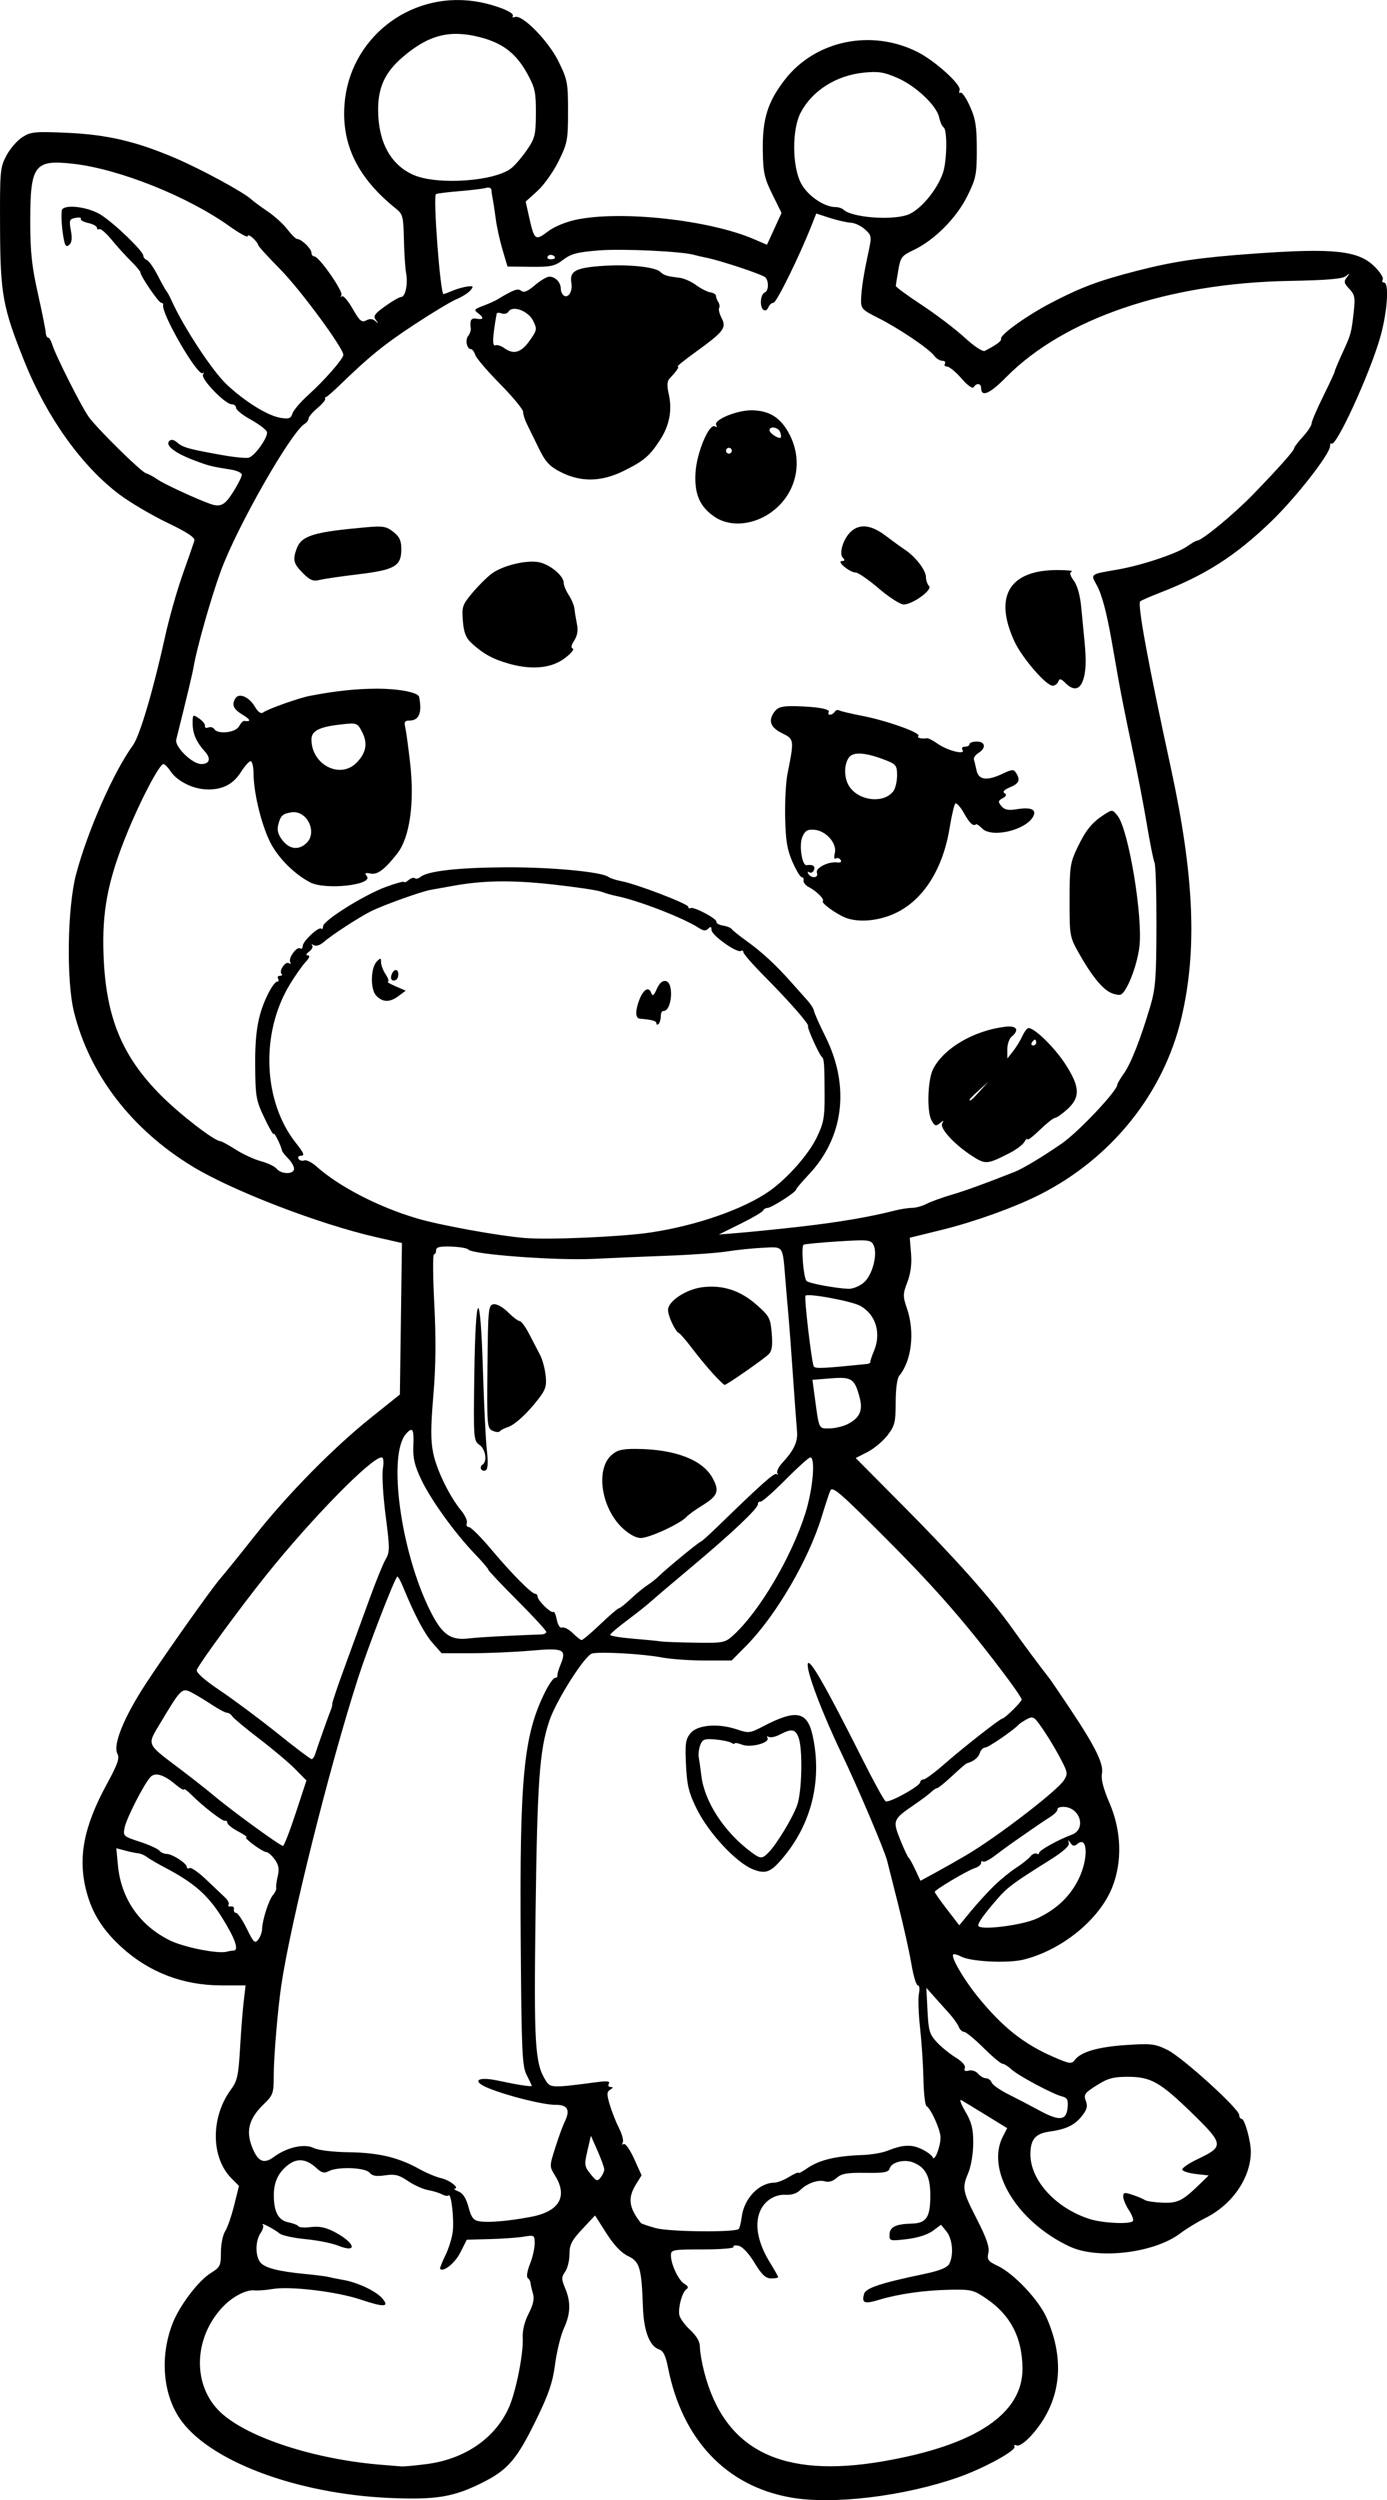<?xml version="1.0" encoding="UTF-8" standalone="no"?>
<!-- Created with Inkscape (http://www.inkscape.org/) -->

<svg
   width="126.585mm"
   height="228.015mm"
   viewBox="0 0 126.585 228.015"
   version="1.1"
   id="svg5"
   xml:space="preserve"
   xmlns="http://www.w3.org/2000/svg"
   xmlns:svg="http://www.w3.org/2000/svg"><defs
     id="defs2" /><g
     id="layer1"
     transform="translate(-130.176,-16.693)"><path
       style="fill:#000000;stroke-width:0.265"
       d="m 202.289,244.458 c -5.854,-1.049 -9.853,-5.29 -11.143,-11.819 -0.218,-1.105 -0.436,-1.552 -0.814,-1.672 -0.861,-0.273 -1.401,-1.673 -1.477,-3.83 -0.127,-3.614 -0.29,-4.177 -1.352,-4.681 -0.625,-0.297 -1.29,-0.994 -1.981,-2.078 l -1.04,-1.632 -1.166,1.247 c -0.968,1.035 -1.166,1.423 -1.166,2.285 0,0.571 -0.177,1.291 -0.394,1.601 -0.349,0.498 -0.349,0.67 0,1.506 0.531,1.271 0.496,2.332 -0.122,3.675 -0.284,0.617 -0.641,2.074 -0.795,3.238 -0.222,1.682 -0.575,2.722 -1.719,5.068 -1.771,3.629 -2.587,4.583 -4.925,5.752 -2.624,1.313 -4.241,1.58 -8.45,1.395 -8.612,-0.378 -16.639,-3.43 -19.202,-7.303 -1.51,-2.281 -1.76,-5.607 -0.643,-8.547 0.631,-1.66 2.36,-3.951 3.528,-4.673 0.84,-0.519 0.91,-0.664 0.91,-1.882 0,-0.726 0.173,-1.588 0.384,-1.916 0.211,-0.328 0.582,-1.394 0.824,-2.369 l 0.441,-1.774 -0.676,-0.676 c -1.906,-1.906 -1.92,-5.612 -0.03,-8.15 0.547,-0.734 0.66,-1.258 0.801,-3.696 0.09,-1.562 0.241,-3.497 0.335,-4.299 l 0.171,-1.459 -2.219,-0.003 c -3.49,-0.004 -6.595,-1.195 -9.107,-3.491 -1.701,-1.555 -2.665,-3.078 -3.186,-5.035 -0.819,-3.077 -0.283,-5.92 1.856,-9.844 0.99,-1.816 1.177,-2.356 0.957,-2.766 -0.428,-0.8 0.604,-3.338 2.595,-6.378 1.787,-2.73 5.941,-8.597 6.76,-9.547 0.449,-0.521 1.888,-2.303 3.197,-3.958 2.985,-3.776 7.15,-8.007 10.584,-10.755 l 2.646,-2.117 0.094,-6.907 0.094,-6.907 -0.623,-0.142 c -0.343,-0.078 -1.099,-0.25 -1.681,-0.382 -5.205,-1.179 -13.129,-4.223 -16.801,-6.454 -5.573,-3.386 -9.418,-8.396 -10.828,-14.107 -0.709,-2.874 -0.603,-9.571 0.201,-12.574 1.064,-3.98 3.422,-9.32 5.184,-11.741 0.622,-0.855 1.859,-5.038 2.93,-9.904 0.366,-1.664 1.091,-4.224 1.611,-5.689 0.52,-1.465 0.999,-2.842 1.063,-3.06 0.084,-0.284 -0.618,-0.751 -2.469,-1.641 -1.423,-0.684 -3.38,-1.836 -4.349,-2.561 -3.444,-2.574 -6.648,-7.051 -8.691,-12.143 -1.986,-4.95 -2.2,-6.129 -2.225,-12.23 -0.021,-5.169 0.007,-5.477 0.584,-6.559 0.333,-0.624 0.988,-1.377 1.455,-1.673 0.77,-0.488 1.146,-0.525 4.024,-0.398 3.702,0.163 6.323,0.773 9.922,2.307 2.369,1.01 6.265,3.124 6.96,3.778 0.174,0.163 0.835,0.65 1.47,1.081 0.635,0.431 1.453,1.175 1.817,1.654 0.365,0.478 0.767,0.87 0.893,0.87 0.377,0 1.295,0.885 1.295,1.249 0,0.186 0.119,0.338 0.265,0.338 0.425,0 2.66,3.199 2.469,3.533 -0.095,0.167 -0.075,0.214 0.045,0.105 0.12,-0.109 0.56,0.399 0.977,1.129 0.64,1.121 0.833,1.287 1.239,1.07 0.329,-0.176 0.593,-0.157 0.839,0.061 0.295,0.262 0.303,0.244 0.044,-0.102 -0.265,-0.353 -0.128,-0.554 0.85,-1.257 0.641,-0.46 1.292,-0.836 1.447,-0.836 0.397,0 0.644,-1.166 0.462,-2.185 -0.084,-0.472 -0.174,-1.865 -0.2,-3.095 -0.043,-2.054 -0.102,-2.281 -0.723,-2.778 -3.464,-2.771 -4.969,-5.808 -4.701,-9.489 0.433,-5.956 5.834,-10.273 11.805,-9.436 1.72,0.241 3.761,1.012 3.556,1.344 -0.079,0.128 0.011,0.174 0.201,0.101 0.662,-0.254 3.054,2.184 3.97,4.048 0.818,1.663 0.871,1.941 0.871,4.56 0,2.613 -0.054,2.899 -0.862,4.54 -0.474,0.963 -1.345,2.187 -1.934,2.719 l -1.072,0.968 0.318,1.42 c 0.471,2.107 0.564,2.178 1.694,1.316 0.582,-0.444 1.64,-0.885 2.608,-1.088 4.077,-0.855 12.115,0.021 16.176,1.762 l 1.228,0.526 0.664,-1.45 0.664,-1.45 -0.84,-1.706 c -0.739,-1.5 -0.843,-1.987 -0.869,-4.038 -0.036,-2.845 0.452,-4.399 2.017,-6.416 2.775,-3.577 7.891,-4.643 12.104,-2.521 1.607,0.809 4.026,3.001 3.842,3.481 -0.079,0.205 -0.04,0.309 0.087,0.231 0.127,-0.078 0.511,0.481 0.854,1.243 0.513,1.14 0.624,1.831 0.626,3.905 0.003,2.314 -0.068,2.662 -0.863,4.279 -0.98,1.99 -3.019,4.038 -4.901,4.923 -1.087,0.511 -1.197,0.655 -1.398,1.825 -0.12,0.699 -0.223,1.349 -0.231,1.445 -0.007,0.096 1.058,0.879 2.368,1.741 1.31,0.862 3.066,2.195 3.904,2.963 0.881,0.808 1.661,1.324 1.852,1.225 1.089,-0.563 1.545,-0.904 1.486,-1.108 -0.104,-0.358 2.328,-2.104 4.532,-3.254 2.734,-1.427 4.369,-2.04 7.784,-2.92 3.453,-0.89 5.834,-1.239 10.87,-1.596 7.259,-0.514 9.442,-0.271 10.929,1.217 0.486,0.486 0.809,1.006 0.717,1.155 -0.092,0.149 -0.042,0.271 0.113,0.271 0.5,0 0.301,2.78 -0.363,5.064 -0.984,3.386 -4.035,10.014 -4.429,9.62 -0.072,-0.072 -0.131,0.036 -0.131,0.241 0,0.71 -3.11,4.687 -5.364,6.86 -3.266,3.148 -6.001,4.897 -10.202,6.523 -0.873,0.338 -1.664,0.685 -1.758,0.772 -0.271,0.249 0.713,5.598 2.781,15.113 2.154,9.914 2.442,16.712 0.97,22.911 -1.63,6.864 -6.364,12.76 -12.906,16.075 -2.298,1.165 -5.968,2.484 -8.949,3.218 l -2.929,0.721 0.118,1.428 c 0.08,0.961 -0.03,1.816 -0.335,2.616 -0.419,1.098 -0.422,1.281 -0.033,2.422 0.728,2.135 0.424,4.754 -0.709,6.12 -0.194,0.233 -0.325,1.208 -0.325,2.421 -7.9e-4,1.817 -0.079,2.133 -0.744,3.005 -0.409,0.536 -1.23,1.223 -1.824,1.527 l -1.081,0.552 4.378,4.407 c 4.715,4.746 7.982,8.416 9.929,11.154 1.013,1.424 2.372,3.252 3.442,4.63 0.113,0.146 0.954,1.386 1.868,2.756 2.276,3.412 3.033,4.963 2.855,5.853 -0.096,0.48 0.137,1.376 0.694,2.671 1.092,2.538 1.179,5.351 0.239,7.698 -1.173,2.926 -4.576,5.698 -8.069,6.572 -1.449,0.363 -4.839,0.196 -5.732,-0.282 -0.317,-0.17 -0.634,-0.251 -0.704,-0.18 -0.228,0.228 0.936,2.237 2.207,3.808 2.265,2.798 4.212,4.35 6.951,5.537 1.466,0.636 1.647,0.661 1.938,0.274 0.559,-0.741 2.112,-1.192 4.697,-1.364 2.269,-0.151 2.621,-0.109 3.751,0.443 1.36,0.665 6.559,5.377 6.559,5.946 0,0.194 0.105,0.352 0.233,0.352 0.264,0 0.825,2.026 0.825,2.98 0,2.375 -1.676,4.825 -4.141,6.053 -0.727,0.362 -1.755,0.989 -2.286,1.394 -2.372,1.809 -7.514,2.424 -10.109,1.21 -4.81,-2.251 -7.676,-6.974 -6.091,-10.039 l 0.391,-0.757 -1.913,-1.175 c -1.052,-0.646 -2.076,-1.268 -2.275,-1.382 -0.199,-0.114 -0.036,0.351 0.364,1.032 0.581,0.992 0.726,1.567 0.725,2.88 -5.2e-4,0.913 -0.191,2.094 -0.43,2.665 -0.608,1.452 -0.568,1.676 0.769,4.296 0.885,1.735 1.157,2.533 1.042,3.057 -0.137,0.624 -0.033,0.768 0.853,1.186 1.466,0.692 3.742,3.102 4.457,4.718 1.775,4.015 1.289,7.785 -1.385,10.745 -0.556,0.615 -1.111,0.999 -1.325,0.917 -0.203,-0.078 -0.3,-0.031 -0.217,0.104 0.209,0.338 -2.831,1.999 -5.125,2.8 -5.003,1.748 -11.494,2.524 -15.34,1.835 z m -33.17,-3.036 c 3.489,-0.453 6.266,-2.369 7.51,-5.179 0.644,-1.456 1.33,-4.916 1.254,-6.329 -0.036,-0.672 0.16,-1.48 0.538,-2.213 0.432,-0.838 0.539,-1.346 0.39,-1.852 -0.113,-0.383 -0.211,-0.816 -0.219,-0.962 -0.008,-0.146 -0.122,-0.342 -0.252,-0.437 -0.134,-0.097 -0.047,-0.649 0.198,-1.262 0.24,-0.599 0.436,-1.446 0.436,-1.881 0,-0.767 -0.03,-0.786 -0.992,-0.625 -0.546,0.091 -1.94,0.19 -3.098,0.221 l -2.106,0.055 -0.582,1.156 c -0.488,0.969 -1.537,1.823 -1.852,1.508 -0.047,-0.047 0.159,-0.583 0.46,-1.189 0.3,-0.607 0.609,-1.575 0.686,-2.151 0.15,-1.116 -0.129,-3.611 -0.376,-3.365 -0.081,0.081 -0.353,0.037 -0.605,-0.098 -0.252,-0.135 -0.828,-0.31 -1.28,-0.39 -0.452,-0.08 -1.272,-0.45 -1.822,-0.824 -0.823,-0.559 -1.193,-0.65 -2.084,-0.517 -0.803,0.12 -1.171,0.057 -1.421,-0.245 -0.395,-0.476 -2.921,-0.566 -3.731,-0.133 -0.402,0.215 -0.639,0.156 -1.102,-0.275 -0.893,-0.832 -1.727,-0.943 -2.541,-0.339 -0.923,0.685 -1.357,1.569 -1.362,2.77 -0.006,1.54 0.406,2.322 1.32,2.505 0.442,0.088 0.861,0.253 0.93,0.366 0.07,0.113 0.582,0.144 1.139,0.069 0.709,-0.095 1.329,0.025 2.068,0.403 1.947,0.993 2.284,2.04 0.416,1.292 -0.563,-0.225 -1.907,-0.493 -2.988,-0.595 -1.08,-0.102 -2.143,-0.334 -2.361,-0.516 -0.477,-0.397 -1.799,-1.084 -1.531,-0.796 0.104,0.112 0.015,0.452 -0.198,0.756 -0.478,0.682 -0.503,2.029 -0.049,2.649 0.382,0.522 1.641,0.852 4.16,1.091 0.946,0.09 1.898,0.212 2.117,0.272 0.218,0.06 0.811,0.179 1.317,0.265 1.273,0.216 2.953,1.002 3.528,1.65 0.738,0.832 0.23,0.87 -1.927,0.147 -2.206,-0.74 -6.462,-1.249 -8.079,-0.967 -0.582,0.102 -1.318,0.156 -1.635,0.122 -0.742,-0.081 -1.998,0.572 -2.873,1.493 -2.711,2.856 -2.807,7.198 -0.213,9.633 2.478,2.326 8.719,4.336 14.907,4.801 0.655,0.049 1.369,0.107 1.587,0.127 0.218,0.021 1.261,-0.074 2.317,-0.211 z m 41.644,-0.252 c 8.446,-1.455 12.77,-4.337 12.73,-8.485 -0.026,-2.808 -1.081,-4.84 -3.299,-6.353 -1.158,-0.79 -1.389,-0.847 -3.308,-0.81 -2.348,0.045 -4.693,0.377 -6.507,0.924 -1.321,0.398 -1.565,0.302 -1.348,-0.528 0.144,-0.549 1.466,-0.992 5.462,-1.828 1.432,-0.3 2.131,-0.578 2.315,-0.923 0.426,-0.797 0.305,-2.271 -0.242,-2.947 l -0.506,-0.625 -0.762,0.563 c -0.465,0.344 -1.385,0.635 -2.361,0.749 -1.555,0.181 -1.598,0.169 -1.576,-0.431 0.026,-0.687 0.563,-0.946 2.041,-0.987 1.322,-0.036 1.676,-0.572 1.681,-2.547 0.005,-1.754 -0.437,-2.596 -1.596,-3.04 -0.784,-0.3 -1.93,-0.013 -2.101,0.525 -0.124,0.392 -0.464,0.458 -2.228,0.434 -1.676,-0.023 -2.186,0.066 -2.621,0.458 -0.332,0.299 -0.738,0.424 -1.053,0.324 -0.621,-0.197 -1.654,0.166 -2.295,0.806 -0.291,0.291 -0.796,0.449 -1.321,0.414 -0.531,-0.036 -1.114,0.15 -1.551,0.494 -1.389,1.093 -1.352,3.275 0.096,5.629 0.431,0.701 0.784,1.326 0.784,1.389 0,0.063 -0.29,0.115 -0.645,0.115 -0.497,0 -0.847,-0.33 -1.521,-1.433 -0.539,-0.882 -1.102,-1.478 -1.463,-1.549 -0.323,-0.064 -0.524,-0.014 -0.447,0.11 0.077,0.124 -1.177,0.226 -2.786,0.226 -2.765,0 -2.926,0.03 -2.926,0.538 0,0.829 0.689,2.286 1.232,2.605 0.345,0.203 0.397,0.347 0.178,0.493 -0.375,0.25 -0.751,1.589 -0.65,2.317 0.04,0.291 0.481,0.91 0.98,1.376 0.621,0.58 0.906,1.083 0.906,1.598 0,0.413 0.18,1.441 0.399,2.283 1.854,7.117 7.063,9.709 16.31,8.116 z m -13.163,-21.196 c 0.082,-0.082 0.205,-0.583 0.273,-1.113 0.214,-1.669 1.589,-3.101 2.982,-3.104 0.262,-5.3e-4 0.863,-0.237 1.336,-0.525 0.473,-0.288 0.86,-0.458 0.86,-0.378 0,0.081 0.327,-0.084 0.728,-0.366 1.13,-0.796 2.615,-1.161 5.093,-1.253 0.8,-0.03 1.812,-0.197 2.249,-0.372 1.434,-0.575 2.219,-0.619 3.149,-0.177 0.5,0.237 0.964,0.579 1.031,0.76 0.161,0.432 0.714,-0.976 0.714,-1.816 0,-0.671 -0.866,-2.6 -1.283,-2.858 -0.128,-0.079 -0.253,-1.188 -0.278,-2.465 -0.025,-1.277 -0.165,-3.389 -0.31,-4.692 -0.145,-1.304 -0.19,-2.703 -0.101,-3.109 0.092,-0.42 0.049,-0.738 -0.1,-0.738 -0.144,0 -0.405,-0.863 -0.581,-1.918 -0.175,-1.055 -0.725,-3.526 -1.221,-5.49 -0.496,-1.965 -0.947,-3.75 -1.002,-3.969 -0.242,-0.96 -2.713,-6.766 -4.165,-9.79 -1.774,-3.692 -3.205,-7.488 -3.077,-8.156 0.12,-0.624 1.612,1.974 5.017,8.741 1.004,1.995 1.942,3.7 2.085,3.788 0.306,0.189 3.163,-1.389 3.163,-1.747 0,-0.135 0.136,-0.245 0.301,-0.245 0.166,0 1.029,-0.638 1.918,-1.418 1.673,-1.467 5.083,-4.138 5.283,-4.138 0.205,0 1.757,-1.53 1.757,-1.732 0,-0.108 -0.566,-0.954 -1.257,-1.879 -3.636,-4.867 -6.454,-8.114 -10.989,-12.661 -4.385,-4.398 -5.04,-4.961 -5.229,-4.498 -0.119,0.291 -0.471,1.363 -0.783,2.381 -1.201,3.931 -4.187,9.029 -6.881,11.752 l -1.331,1.345 h -2.472 c -1.359,0 -3.113,-0.125 -3.897,-0.277 -1.68,-0.327 -5.726,-0.553 -6.38,-0.357 -0.678,0.203 -3.268,4.288 -3.89,6.134 -0.9,2.672 -1.103,5.505 -1.259,17.621 -0.156,12.027 -0.056,13.638 0.94,15.204 0.422,0.663 0.567,0.667 4.64,0.132 0.944,-0.124 1.246,-0.088 1.109,0.134 -0.105,0.169 -0.035,0.306 0.158,0.308 0.262,0.003 0.254,0.062 -0.033,0.244 -0.321,0.203 -0.327,0.415 -0.037,1.385 0.188,0.63 0.572,1.596 0.852,2.147 0.28,0.551 0.427,1.135 0.327,1.298 -0.103,0.167 -0.065,0.223 0.087,0.129 0.151,-0.093 0.572,0.5 0.952,1.341 l 0.682,1.508 -0.515,0.833 c -0.764,1.236 -0.651,2.122 0.452,3.522 0.046,0.058 0.651,0.265 1.345,0.459 1.232,0.344 7.256,0.408 7.584,0.08 z m 1.287,-32.798 c -1.534,-0.617 -4.04,-3.31 -5.125,-5.509 -0.725,-1.468 -0.887,-2.133 -0.979,-4.01 -0.094,-1.933 -0.038,-2.339 0.403,-2.882 0.629,-0.777 2.528,-0.936 4.246,-0.356 1.07,0.361 1.192,0.347 2.387,-0.278 3.027,-1.583 4.047,-1.384 4.533,0.883 0.911,4.246 -0.213,8.403 -3.125,11.563 -0.812,0.881 -1.304,1.005 -2.34,0.589 z m 1.409,-1.51 c 0.748,-0.748 2.229,-3.19 2.638,-4.35 0.434,-1.231 0.512,-5.13 0.123,-6.155 -0.296,-0.779 -0.628,-0.834 -1.688,-0.282 -0.415,0.217 -0.88,0.317 -1.033,0.222 -0.153,-0.095 -0.206,-0.056 -0.119,0.086 0.272,0.44 -1.509,0.929 -2.294,0.63 -0.381,-0.145 -0.693,-0.2 -0.693,-0.122 0,0.078 -0.148,0.05 -0.329,-0.062 -0.181,-0.112 -0.836,-0.246 -1.457,-0.298 -0.981,-0.082 -1.159,-0.014 -1.36,0.518 -0.127,0.337 -0.187,0.851 -0.132,1.142 0.054,0.291 0.159,1.032 0.233,1.646 0.283,2.353 2.051,5.085 4.47,6.907 0.921,0.694 1.055,0.704 1.642,0.117 z M 178.577,218.887 c 2.637,-0.487 3.45,-1.846 2.257,-3.776 -0.519,-0.839 -0.519,-0.849 0.018,-2.545 0.296,-0.936 0.683,-2 0.861,-2.364 0.529,-1.086 0.275,-1.555 -0.837,-1.545 -1.077,0.01 -4.308,-0.789 -6.087,-1.506 -1.609,-0.648 -1.085,-1.111 0.802,-0.708 1.83,0.391 3.117,0.592 3.117,0.485 0,-0.047 -0.208,-0.49 -0.463,-0.986 -0.416,-0.808 -0.471,-2.057 -0.545,-12.181 -0.109,-15.044 0.265,-18.841 2.239,-22.785 0.346,-0.691 0.746,-1.257 0.889,-1.257 0.143,0 0.241,-0.089 0.217,-0.198 -0.024,-0.109 0.1,-0.546 0.275,-0.972 0.597,-1.45 0.336,-1.578 -2.686,-1.315 -1.488,0.13 -3.932,0.236 -5.43,0.236 h -2.724 l -0.816,-0.926 c -0.751,-0.853 -1.635,-2.527 -2.71,-5.134 -0.234,-0.568 -0.471,-0.985 -0.527,-0.926 -0.303,0.321 -2.688,6.501 -3.586,9.294 -2.616,8.13 -6.145,22.251 -6.994,27.987 -0.32,2.164 -0.689,6.537 -0.689,8.178 0,1.676 -0.05,1.821 -0.921,2.665 -1.317,1.277 -1.631,2.393 -1.078,3.84 0.531,1.39 1.076,1.652 2.009,0.962 1.189,-0.879 2.778,-1.238 3.629,-0.82 0.434,0.213 1.739,0.371 3.24,0.393 2.701,0.038 4.515,0.472 6.414,1.532 0.641,0.358 1.536,0.732 1.988,0.832 0.77,0.169 1.729,0.92 1.222,0.957 -0.127,0.009 0.036,0.124 0.363,0.256 0.403,0.162 0.696,0.621 0.911,1.426 0.257,0.959 0.447,1.208 0.994,1.295 0.843,0.135 2.578,-0.013 4.645,-0.395 z m 55.003,0.361 c 0.073,-0.118 -0.098,-0.565 -0.38,-0.992 -0.282,-0.427 -0.513,-0.979 -0.514,-1.226 -0.002,-0.39 0.112,-0.411 0.858,-0.16 0.473,0.159 0.979,0.372 1.124,0.473 0.146,0.101 0.86,0.209 1.587,0.24 1.398,0.059 1.839,-0.159 3.416,-1.691 l 0.817,-0.794 -1.17,-0.132 c -0.644,-0.073 -1.203,-0.251 -1.242,-0.397 -0.04,-0.146 0.629,-0.597 1.487,-1.003 2.318,-1.099 2.286,-1.344 -0.531,-4.088 -2.98,-2.901 -3.813,-3.376 -5.93,-3.376 -1.325,0 -1.825,0.137 -2.839,0.779 -1.101,0.697 -1.205,0.845 -0.99,1.411 0.188,0.495 0.111,0.795 -0.357,1.385 -0.671,0.845 -1.429,1.208 -2.978,1.425 -1.274,0.179 -1.721,0.717 -1.721,2.074 0,2.382 2.337,4.926 5.423,5.901 1.21,0.383 3.741,0.494 3.939,0.172 z m -48.256,-4.696 c 0,-0.172 -0.275,-0.934 -0.61,-1.695 l -0.61,-1.382 -0.317,1.372 c -0.295,1.279 -0.276,1.422 0.279,2.117 0.531,0.664 0.632,0.699 0.927,0.323 0.182,-0.232 0.331,-0.563 0.331,-0.735 z m 42.285,-5.626 c 0.07,-0.724 -0.02,-0.907 -0.506,-1.034 -0.895,-0.234 -4.003,-1.897 -4.622,-2.472 -0.3,-0.279 -0.667,-0.508 -0.814,-0.508 -0.147,0 -0.928,-0.655 -1.734,-1.455 -0.807,-0.8 -1.605,-1.455 -1.774,-1.455 -0.169,0 -0.387,-0.206 -0.484,-0.459 -0.097,-0.252 -0.503,-0.818 -0.902,-1.257 -0.399,-0.439 -1.024,-1.136 -1.389,-1.549 l -0.663,-0.751 0.102,2.074 c 0.09,1.833 0.188,2.167 0.846,2.877 0.409,0.442 1.185,1.073 1.723,1.402 0.598,0.366 0.924,0.74 0.839,0.963 -0.097,0.253 0.013,0.324 0.363,0.233 0.276,-0.072 0.657,0.056 0.847,0.284 0.19,0.228 0.512,0.415 0.717,0.415 0.205,0 0.44,0.175 0.522,0.389 0.082,0.214 0.763,0.694 1.513,1.067 0.75,0.373 2.019,1.035 2.819,1.471 1.843,1.004 2.485,0.946 2.598,-0.235 z m -76.13,-14.334 c 0.539,0 0.178,-1.056 -1.014,-2.971 -1.3,-2.088 -2.558,-3.196 -5.226,-4.598 -0.728,-0.383 -1.482,-0.823 -1.676,-0.979 -0.194,-0.156 -0.551,-0.305 -0.794,-0.33 -0.243,-0.025 -0.786,-0.139 -1.209,-0.253 l -0.768,-0.207 0.147,1.56 c 0.285,3.023 1.955,5.45 4.7,6.829 1.281,0.643 4.432,1.272 5.243,1.047 0.194,-0.054 0.462,-0.098 0.595,-0.098 z m 2.616,-1.954 c 0.014,-0.806 0.599,-2.641 0.991,-3.106 0.199,-0.236 0.335,-0.534 0.301,-0.661 -0.034,-0.127 0.029,-0.615 0.14,-1.083 0.152,-0.64 0.082,-1.015 -0.28,-1.513 -0.265,-0.364 -0.608,-0.666 -0.761,-0.67 -0.363,-0.011 -2.151,-1.328 -1.823,-1.343 0.137,-0.006 -0.197,-0.247 -0.742,-0.535 -0.546,-0.288 -0.992,-0.64 -0.992,-0.782 0,-0.142 -0.097,-0.228 -0.216,-0.192 -0.226,0.069 -2.028,-1.329 -3.119,-2.42 -0.349,-0.349 -0.634,-0.546 -0.634,-0.44 0,0.107 -0.357,-0.106 -0.792,-0.472 -1.05,-0.883 -1.826,-1.112 -2.257,-0.664 -0.565,0.587 -2.179,3.736 -2.358,4.6 -0.161,0.782 -0.126,0.815 1.364,1.303 0.841,0.275 1.649,0.639 1.794,0.808 0.146,0.169 0.447,0.308 0.67,0.307 0.512,-0.001 1.844,0.859 1.844,1.191 0,0.137 0.113,0.18 0.251,0.095 0.138,-0.085 0.822,0.391 1.521,1.059 0.699,0.667 1.476,1.402 1.726,1.633 0.25,0.23 0.39,0.524 0.311,0.652 -0.079,0.128 0.014,0.2 0.206,0.16 0.193,-0.04 0.321,0.076 0.284,0.258 -0.036,0.182 0.054,0.331 0.201,0.331 0.147,0 0.585,0.648 0.974,1.44 0.627,1.279 0.745,1.39 1.047,0.992 0.187,-0.246 0.344,-0.672 0.349,-0.947 z m 70.767,-0.994 c 1.749,-0.837 2.937,-1.959 3.728,-3.522 0.924,-1.825 0.877,-4.054 -0.069,-3.269 -0.292,0.242 -0.434,0.227 -0.64,-0.068 -0.228,-0.327 -0.25,-0.325 -0.158,0.01 0.069,0.253 -0.555,0.803 -1.766,1.56 -3.253,2.033 -3.844,2.469 -4.721,3.48 -1.23,1.418 -1.781,2.182 -1.781,2.466 0,0.489 4.036,-0.002 5.406,-0.658 z m -3.951,-2.973 c 0.582,-0.566 1.477,-1.295 1.988,-1.62 0.511,-0.325 1.091,-0.783 1.287,-1.02 0.196,-0.236 0.462,-0.365 0.591,-0.285 0.129,0.08 0.235,0.049 0.235,-0.07 0,-0.228 1.765,-1.209 2.977,-1.653 1.364,-0.501 0.771,-2.511 -0.75,-2.541 -0.332,-0.007 -0.581,0.097 -0.555,0.23 0.026,0.133 -0.26,0.436 -0.637,0.673 -0.377,0.237 -1.151,0.757 -1.72,1.156 -0.569,0.399 -1.332,0.929 -1.696,1.179 -0.364,0.25 -1.091,0.784 -1.617,1.186 -0.525,0.403 -1.031,0.656 -1.124,0.563 -0.093,-0.093 -0.169,-0.038 -0.169,0.122 0,0.16 -0.249,0.37 -0.553,0.466 -0.697,0.221 -3.681,1.99 -3.681,2.182 0,0.079 0.504,0.796 1.119,1.594 l 1.119,1.451 1.064,-1.292 c 0.585,-0.71 1.54,-1.755 2.122,-2.322 z m -2.514,-2.804 c 2.777,-1.637 8.222,-5.812 8.871,-6.802 0.366,-0.559 0.352,-0.709 -0.17,-1.731 -0.642,-1.258 -1.738,-3.021 -2.298,-3.696 -0.307,-0.37 -0.471,-0.393 -0.94,-0.132 -0.312,0.174 -0.627,0.382 -0.7,0.463 -0.454,0.506 -2.781,2.102 -3.063,2.102 -0.188,0 -0.413,0.227 -0.501,0.505 -0.134,0.424 -0.581,0.774 -1.198,0.94 -0.073,0.02 -0.668,0.536 -1.323,1.147 -0.655,0.611 -1.271,1.112 -1.37,1.112 -0.099,0 -0.337,0.154 -0.529,0.343 -0.192,0.189 -0.892,0.715 -1.555,1.168 -1.954,1.337 -1.992,1.431 -1.289,3.183 0.336,0.837 0.683,1.582 0.773,1.655 0.089,0.073 0.369,0.575 0.62,1.117 l 0.458,0.984 1.38,-0.75 c 0.759,-0.413 2.035,-1.136 2.836,-1.608 z m -61.238,-3.796 0.985,-2.995 -1.028,-1.043 c -0.566,-0.574 -2.04,-1.815 -3.277,-2.759 -1.237,-0.944 -2.344,-1.866 -2.461,-2.047 -0.116,-0.182 -0.337,-0.331 -0.491,-0.331 -0.154,0 -0.773,-0.327 -1.376,-0.728 -0.603,-0.4 -1.434,-0.902 -1.847,-1.115 -0.876,-0.453 -0.968,-0.364 -2.82,2.727 -1.269,2.117 -1.363,1.883 1.691,4.195 1.179,0.892 2.577,1.99 3.107,2.439 1.562,1.324 6.045,4.59 6.356,4.63 0.096,0.013 0.619,-1.325 1.161,-2.973 z m 1.785,-5.405 c 0.174,-0.575 1.21,-3.497 1.43,-4.035 0.09,-0.218 0.148,-0.474 0.13,-0.569 -0.018,-0.095 0.507,-1.642 1.167,-3.44 0.66,-1.797 1.67,-4.561 2.243,-6.142 0.573,-1.581 1.231,-3.194 1.462,-3.584 0.382,-0.647 0.382,-0.993 -0.003,-3.96 -0.232,-1.788 -0.347,-3.717 -0.256,-4.287 0.106,-0.664 0.064,-1.037 -0.118,-1.037 -0.925,0 -6.346,5.526 -10.512,10.716 -2.34,2.915 -6.122,8.073 -6.345,8.653 -0.093,0.244 0.647,0.901 2.181,1.936 1.278,0.862 3.625,2.612 5.215,3.89 1.591,1.278 2.976,2.323 3.078,2.323 0.102,0 0.249,-0.208 0.326,-0.463 z m 38.188,-10.863 c 2.36,-2.155 5.296,-7.136 6.55,-11.111 0.683,-2.167 0.939,-5.08 0.445,-5.08 -0.136,0 -1.162,0.923 -2.279,2.051 -1.117,1.128 -2.137,2.021 -2.266,1.984 -0.129,-0.036 -0.235,0.068 -0.235,0.232 0,0.398 -2.365,2.632 -6.085,5.748 -1.673,1.402 -3.329,2.808 -3.679,3.125 -0.35,0.317 -1.327,1.092 -2.172,1.722 -0.845,0.63 -1.541,1.224 -1.546,1.321 -0.006,0.097 0.912,0.252 2.04,0.345 1.128,0.093 2.289,0.206 2.58,0.251 0.291,0.045 1.723,0.099 3.182,0.118 2.561,0.035 2.681,0.01 3.466,-0.706 z m -20.671,0.085 c 1.455,-0.067 2.854,-0.126 3.109,-0.129 0.255,-0.004 0.463,-0.109 0.463,-0.233 0,-0.124 -1.191,-1.416 -2.646,-2.872 -1.455,-1.455 -2.646,-2.717 -2.646,-2.803 0,-0.087 -0.549,-0.729 -1.221,-1.428 -1.827,-1.901 -3.997,-4.905 -4.886,-6.763 -0.611,-1.277 -0.777,-1.964 -0.733,-3.036 0.066,-1.617 -0.058,-1.839 -0.658,-1.176 -1.711,1.891 -0.494,10.803 2.211,16.187 1.086,2.162 1.863,2.702 3.567,2.479 0.437,-0.057 1.984,-0.159 3.44,-0.226 z m 8.502,-1.062 c 0.84,-0.8 1.603,-1.455 1.697,-1.455 0.094,0 0.582,-0.387 1.085,-0.86 0.503,-0.473 1.192,-1.038 1.531,-1.257 0.339,-0.218 0.809,-0.59 1.044,-0.826 0.614,-0.617 3.69,-3.143 3.827,-3.143 0.063,0 0.759,-0.625 1.546,-1.389 4.108,-3.989 5.179,-4.937 5.375,-4.759 0.119,0.107 0.143,0.068 0.055,-0.087 -0.088,-0.155 0.11,-0.574 0.44,-0.93 1.075,-1.16 1.439,-1.937 1.353,-2.888 -0.046,-0.509 -0.216,-2.831 -0.377,-5.159 -0.161,-2.328 -0.344,-4.769 -0.405,-5.424 -0.062,-0.655 -0.185,-2.084 -0.274,-3.175 -0.267,-3.269 -0.133,-3.074 -2.041,-2.984 -0.914,0.043 -2.377,0.192 -3.25,0.332 -0.873,0.14 -3.373,0.319 -5.556,0.399 -2.183,0.08 -5.159,0.205 -6.615,0.28 -3.41,0.175 -11.15,-0.399 -11.482,-0.851 -0.088,-0.12 -0.785,-0.239 -1.549,-0.265 -1.051,-0.036 -1.389,0.044 -1.389,0.331 0,0.208 -0.089,0.378 -0.198,0.378 -0.109,-9e-5 -0.094,2.054 0.034,4.564 0.163,3.189 0.136,5.695 -0.088,8.319 -0.247,2.893 -0.249,4.099 -0.009,5.254 0.326,1.569 1.489,3.947 2.567,5.25 0.348,0.421 0.571,0.927 0.495,1.124 -0.076,0.198 0.011,0.36 0.192,0.36 0.182,0 1.101,0.917 2.042,2.037 1.862,2.216 3.679,4.049 4.014,4.049 0.116,0 0.211,0.114 0.211,0.253 0,0.353 1.258,1.576 1.437,1.397 0.081,-0.081 0.223,0.236 0.317,0.704 0.103,0.517 0.297,0.802 0.494,0.726 0.178,-0.068 0.609,0.156 0.956,0.499 0.348,0.343 0.713,0.63 0.812,0.639 0.099,0.009 0.867,-0.639 1.707,-1.439 z m 1.92,-8.873 c -1.875,-1.871 -2.338,-5.303 -0.885,-6.566 0.524,-0.456 0.979,-0.564 2.305,-0.551 3.52,0.036 6.018,1.003 6.919,2.679 0.633,1.178 0.47,1.601 -0.955,2.481 -0.625,0.386 -1.256,0.839 -1.402,1.007 -0.56,0.648 -3.538,2.015 -4.269,1.96 -0.465,-0.035 -1.126,-0.425 -1.713,-1.01 z m -12.789,-5.26 c -0.085,-0.138 -0.034,-0.325 0.114,-0.417 0.466,-0.288 0.292,-1.412 -0.279,-1.812 -0.532,-0.373 -0.546,-0.564 -0.463,-6.431 0.111,-7.891 0.553,-8.092 0.786,-0.359 0.095,3.129 0.257,6.417 0.36,7.308 0.121,1.039 0.089,1.681 -0.087,1.79 -0.152,0.094 -0.345,0.058 -0.431,-0.08 z m 1.044,-3.509 c -0.508,-0.23 -0.527,-0.468 -0.474,-5.851 0.052,-5.297 0.084,-5.616 0.561,-5.692 0.289,-0.046 0.851,0.265 1.313,0.728 0.444,0.444 0.925,0.808 1.069,0.808 0.144,0 0.54,0.543 0.88,1.206 0.34,0.663 0.785,1.519 0.988,1.901 0.203,0.383 0.426,1.208 0.497,1.833 0.107,0.952 0.008,1.296 -0.61,2.106 -1.035,1.357 -2.202,2.431 -2.866,2.638 -0.31,0.097 -0.624,0.263 -0.697,0.369 -0.073,0.106 -0.37,0.085 -0.661,-0.046 z m 20.139,-5.179 c -0.504,-0.546 -1.367,-1.587 -1.917,-2.315 -0.55,-0.728 -1.098,-1.363 -1.216,-1.413 -0.335,-0.14 -0.999,-1.545 -0.999,-2.114 0,-0.807 1.665,-1.899 3.167,-2.077 1.845,-0.219 3.428,0.299 4.913,1.606 1.173,1.032 1.268,1.212 1.384,2.607 0.093,1.12 0.022,1.601 -0.281,1.904 -0.442,0.442 -3.823,2.796 -4.016,2.796 -0.066,0 -0.531,-0.446 -1.036,-0.992 z m 12.278,4.561 c 1.102,-0.57 1.395,-1.242 1.068,-2.454 -0.455,-1.69 -0.72,-1.863 -2.62,-1.711 l -1.679,0.134 0.164,1.223 c 0.457,3.403 0.373,3.208 1.377,3.208 0.504,0 1.264,-0.18 1.689,-0.4 z m 1.766,-5.477 c 0.174,-0.018 0.303,-0.102 0.288,-0.187 -0.015,-0.085 0.125,-0.512 0.311,-0.948 0.703,-1.644 0.218,-3.326 -1.198,-4.15 -0.736,-0.429 -4.788,-1.188 -5.032,-0.943 -0.14,0.14 0.564,6.139 0.757,6.451 0.136,0.22 0.817,0.189 4.873,-0.224 z m -0.306,-7.426 c 0.802,-0.69 1.298,-2.653 0.871,-3.449 -0.239,-0.447 -0.507,-0.472 -3.217,-0.302 -1.626,0.102 -3.043,0.237 -3.15,0.299 -0.244,0.142 -0.012,3.029 0.266,3.307 0.217,0.217 2.599,0.664 3.816,0.717 0.397,0.017 1.023,-0.236 1.414,-0.572 z m -19.457,-4.566 c 4.195,-0.63 8.519,-2.138 10.848,-3.783 1.647,-1.164 3.554,-3.321 4.305,-4.872 0.634,-1.308 0.732,-1.827 0.724,-3.833 -0.011,-2.889 -0.043,-3.345 -0.241,-3.51 -0.262,-0.219 -1.381,-2.702 -1.269,-2.814 0.145,-0.145 -1.688,-2.24 -3.978,-4.547 -1.058,-1.065 -1.923,-2.055 -1.923,-2.198 0,-0.144 -0.103,-0.198 -0.229,-0.12 -0.358,0.221 -2.681,-1.432 -2.681,-1.908 0,-0.317 -0.076,-0.349 -0.3,-0.125 -0.224,0.224 -0.442,0.208 -0.86,-0.064 -1.429,-0.929 -5.574,-2.53 -7.571,-2.924 -0.364,-0.072 -0.959,-0.243 -1.323,-0.381 -0.364,-0.138 -2.388,-0.438 -4.498,-0.667 -3.765,-0.409 -6.31,-0.368 -9.128,0.148 -0.728,0.133 -1.621,0.293 -1.984,0.356 -0.826,0.143 -4.361,1.414 -5.424,1.95 -1.112,0.561 -3.592,2.175 -4.28,2.784 -0.343,0.304 -0.717,0.429 -0.926,0.308 -0.193,-0.111 -0.263,-0.106 -0.156,0.012 0.107,0.118 -0.012,0.372 -0.265,0.563 -0.299,0.227 -0.34,0.351 -0.118,0.357 0.217,0.005 0.138,0.225 -0.217,0.604 -0.307,0.327 -0.956,1.25 -1.441,2.051 -2.698,4.444 -2.445,10.694 0.586,14.486 0.676,0.846 0.792,1.124 0.469,1.124 -0.238,0 -0.352,0.126 -0.256,0.283 0.096,0.155 0.331,0.222 0.523,0.149 0.192,-0.073 0.686,0.168 1.098,0.536 2.061,1.842 5.606,3.679 9.144,4.739 2.068,0.62 7.43,1.597 9.861,1.797 2.24,0.185 8.861,-0.104 11.509,-0.501 z m 0.529,-19.073 c 0,-0.223 -0.383,-0.33 -1.521,-0.425 -0.405,-0.034 -0.425,-0.716 -0.05,-1.703 0.362,-0.951 0.859,-1.262 1.08,-0.674 0.14,0.37 0.237,0.307 0.529,-0.347 0.238,-0.533 0.513,-0.77 0.821,-0.708 0.765,0.153 0.545,2.785 -0.228,2.727 -0.129,-0.01 -0.235,0.208 -0.235,0.483 0,0.275 -0.089,0.59 -0.198,0.7 -0.109,0.11 -0.198,0.087 -0.198,-0.052 z m -25.594,-2.55 c -0.534,-0.59 -0.487,-2.53 0.075,-3.097 0.337,-0.34 0.384,-0.331 0.384,0.075 0,0.255 0.192,0.756 0.427,1.115 0.235,0.359 0.324,0.657 0.198,0.663 -0.126,0.006 0.188,0.191 0.697,0.412 l 0.926,0.402 -0.654,0.493 c -0.796,0.6 -1.472,0.58 -2.054,-0.062 z m 1.44,-1.42 c -0.206,-0.206 0.078,-0.893 0.37,-0.893 0.302,0 0.309,0.717 0.009,0.903 -0.125,0.077 -0.296,0.073 -0.379,-0.01 z m 37.383,22.498 c 3.361,-0.38 6.309,-0.882 8.497,-1.448 0.526,-0.136 1.241,-0.248 1.587,-0.249 0.347,-7.9e-4 0.939,-0.162 1.315,-0.358 0.376,-0.196 1.388,-0.566 2.249,-0.821 1.374,-0.408 3.011,-1 5.798,-2.1 0.774,-0.305 2.544,-1.368 4.32,-2.593 1.522,-1.05 5.072,-4.814 5.072,-5.378 0,-0.097 0.268,-0.551 0.595,-1.01 0.639,-0.896 1.524,-3.147 2.408,-6.126 0.476,-1.603 0.551,-2.581 0.563,-7.276 0.007,-2.983 -0.07,-5.603 -0.173,-5.821 -0.102,-0.218 -0.425,-1.826 -0.716,-3.572 -0.292,-1.746 -0.901,-4.901 -1.353,-7.011 -0.453,-2.11 -1.001,-4.848 -1.219,-6.085 -0.218,-1.237 -0.501,-2.844 -0.629,-3.572 -0.467,-2.646 -0.899,-4.251 -1.373,-5.101 -0.557,-0.999 -0.612,-0.958 1.897,-1.39 2.199,-0.378 5.432,-1.454 6.368,-2.12 0.399,-0.284 0.802,-0.517 0.894,-0.517 0.449,0 3.403,-2.436 5.173,-4.268 2.386,-2.468 3.704,-3.955 3.704,-4.18 0,-0.091 0.357,-0.557 0.794,-1.035 0.437,-0.478 0.794,-1.021 0.794,-1.208 0,-0.186 0.476,-1.3 1.058,-2.475 0.582,-1.175 1.058,-2.203 1.058,-2.283 0,-0.081 0.315,-0.835 0.701,-1.676 0.792,-1.727 0.806,-1.78 1.032,-3.778 0.143,-1.262 0.088,-1.536 -0.409,-2.063 -0.491,-0.52 -0.523,-0.673 -0.221,-1.058 0.315,-0.402 0.305,-0.413 -0.094,-0.101 -0.322,0.252 -1.765,0.373 -5.159,0.434 -11.081,0.2 -20.572,3.43 -25.867,8.804 -1.473,1.495 -2.261,1.832 -2.261,0.967 0,-0.437 -0.424,-0.489 -0.675,-0.082 -0.107,0.173 -0.552,-0.143 -1.118,-0.794 -0.518,-0.594 -1.107,-1.08 -1.309,-1.08 -0.202,0 -0.295,-0.119 -0.205,-0.265 0.09,-0.146 -0.015,-0.265 -0.234,-0.265 -0.219,0 -0.553,-0.208 -0.743,-0.463 -0.486,-0.65 -3.222,-2.495 -5.108,-3.442 -1.481,-0.744 -1.586,-0.858 -1.563,-1.687 0.027,-0.977 0.228,-2.263 0.691,-4.411 0.288,-1.339 0.272,-1.433 -0.339,-1.984 -0.353,-0.319 -0.939,-0.593 -1.303,-0.61 -0.364,-0.017 -1.22,-0.212 -1.902,-0.432 l -1.24,-0.401 -0.432,1.094 c -1.119,2.829 -3.196,7.047 -3.471,7.047 -0.169,0 -0.378,0.186 -0.465,0.414 -0.087,0.228 -0.279,0.34 -0.425,0.249 -0.402,-0.249 -0.319,-1.453 0.111,-1.618 0.342,-0.131 0.367,-1.034 0.039,-1.362 -0.271,-0.271 -4.122,-1.549 -5.443,-1.807 -0.364,-0.071 -0.84,-0.182 -1.058,-0.246 -1.084,-0.319 -6.502,-0.576 -8.643,-0.411 -2.008,0.155 -2.577,0.302 -3.307,0.855 -0.779,0.59 -1.126,0.664 -2.982,0.643 l -2.101,-0.024 -0.451,-1.52 c -0.248,-0.836 -0.525,-2.086 -0.615,-2.778 -0.09,-0.692 -0.212,-1.496 -0.272,-1.787 -0.06,-0.291 -0.118,-0.686 -0.129,-0.878 -0.012,-0.205 -0.211,-0.292 -0.483,-0.211 -0.255,0.076 -1.349,0.209 -2.431,0.298 -1.082,0.088 -2.049,0.21 -2.148,0.271 -0.281,0.174 0.394,9.119 0.689,9.119 0.047,0 0.42,-0.14 0.83,-0.311 0.41,-0.171 1.022,-0.343 1.361,-0.383 0.537,-0.063 0.571,-0.017 0.265,0.352 -0.193,0.233 -0.768,0.597 -1.277,0.809 -0.509,0.212 -2.262,1.268 -3.896,2.345 -2.768,1.826 -4.032,2.854 -6.787,5.519 -0.6,0.581 -1.151,1.057 -1.224,1.058 -0.073,0.001 -0.105,0.083 -0.072,0.182 0.033,0.099 -0.294,0.478 -0.728,0.843 -0.433,0.365 -0.788,0.784 -0.788,0.931 0,0.148 -0.156,0.364 -0.347,0.48 -1.265,0.77 -6.198,9.419 -7.666,13.441 -0.903,2.472 -2.166,6.92 -2.48,8.731 -0.114,0.659 -0.55,2.484 -1.584,6.634 -0.161,0.645 1.461,2.229 2.282,2.229 0.769,0 0.915,-0.503 0.332,-1.144 -0.782,-0.86 -1.119,-1.635 -1.119,-2.575 0,-0.819 0.017,-0.832 0.595,-0.436 0.327,0.224 0.567,0.532 0.532,0.684 -0.035,0.152 0.102,0.213 0.304,0.136 0.202,-0.077 0.446,-0.014 0.542,0.142 0.315,0.51 1.949,0.334 2.259,-0.244 0.155,-0.29 0.368,-0.514 0.472,-0.498 0.658,0.099 0.607,-0.104 -0.14,-0.56 -0.862,-0.525 -1.029,-0.915 -0.648,-1.514 0.322,-0.506 1.24,-0.113 1.749,0.75 0.311,0.527 0.568,0.71 0.774,0.553 0.408,-0.312 3.275,-1.329 4.277,-1.518 2.412,-0.455 4.196,-0.645 6.112,-0.649 1.988,-0.005 3.764,0.341 3.844,0.748 0.285,1.456 -0.004,2.157 -0.889,2.157 -0.411,0 -0.494,0.13 -0.382,0.595 0.079,0.327 0.281,1.799 0.449,3.271 0.415,3.638 -0.032,6.801 -1.167,8.252 -1.139,1.456 -1.8,1.957 -2.423,1.839 -0.516,-0.099 -0.594,-0.052 -0.369,0.22 0.677,0.815 -3.786,1.313 -5.177,0.577 -1.522,-0.806 -3.012,-2.334 -3.707,-3.802 -0.784,-1.656 -1.441,-4.436 -1.448,-6.122 -0.003,-0.618 -0.122,-1.124 -0.266,-1.124 -0.144,0 -0.555,0.465 -0.914,1.034 -0.721,1.143 -1.816,1.645 -3.323,1.526 -1.191,-0.094 -2.524,-0.806 -3.071,-1.64 -0.236,-0.361 -0.529,-0.656 -0.651,-0.656 -0.363,0 -2.098,3.302 -3.333,6.341 -1.749,4.304 -2.283,7.095 -2.13,11.121 0.213,5.604 1.667,9.158 5.207,12.723 1.752,1.764 4.925,4.21 5.461,4.21 0.104,0 0.736,0.347 1.404,0.771 0.668,0.424 1.706,0.901 2.307,1.06 0.602,0.159 1.241,0.467 1.421,0.684 0.432,0.521 1.586,0.519 1.586,-0.002 0,-0.218 -0.238,-0.635 -0.529,-0.926 -0.291,-0.291 -0.547,-0.618 -0.57,-0.728 -0.099,-0.483 -0.735,-1.76 -0.758,-1.521 -0.014,0.146 -0.395,-0.509 -0.846,-1.455 -0.763,-1.6 -0.822,-1.932 -0.845,-4.763 -0.025,-3.153 0.284,-4.82 1.239,-6.681 0.28,-0.546 0.624,-0.992 0.763,-0.992 0.139,0 0.18,-0.119 0.09,-0.265 -0.09,-0.146 -0.018,-0.265 0.161,-0.265 0.178,0 0.249,-0.075 0.157,-0.167 -0.271,-0.271 0.343,-1.188 0.662,-0.99 0.161,0.099 0.219,0.062 0.13,-0.082 -0.213,-0.345 0.574,-1.46 0.892,-1.263 0.136,0.084 0.246,-0.014 0.246,-0.216 0,-0.438 1.469,-1.809 1.695,-1.583 0.086,0.086 0.159,-0.012 0.162,-0.218 0.007,-0.522 3.754,-2.866 5.75,-3.597 0.91,-0.333 1.654,-0.534 1.654,-0.445 0,0.088 0.181,0.01 0.403,-0.174 0.222,-0.184 0.479,-0.259 0.571,-0.167 0.092,0.092 0.321,0.04 0.509,-0.116 0.651,-0.54 3.434,-0.855 7.777,-0.879 4.132,-0.023 8.782,0.413 9.383,0.879 0.151,0.117 0.683,0.29 1.182,0.385 1.396,0.265 6.104,2.07 6.104,2.34 0,0.132 0.089,0.185 0.198,0.118 0.282,-0.173 2.438,0.968 2.371,1.255 -0.031,0.131 0.237,0.283 0.594,0.337 0.357,0.054 0.715,0.196 0.794,0.315 0.079,0.119 0.68,0.6 1.334,1.071 1.414,1.015 2.664,2.166 4.079,3.755 0.57,0.64 1.263,1.418 1.541,1.73 0.277,0.312 0.531,0.728 0.563,0.926 0.032,0.198 0.505,1.256 1.051,2.352 2.243,4.505 1.673,9.167 -1.536,12.564 -0.637,0.674 -1.158,1.291 -1.157,1.371 5.3e-4,0.222 -2.25,1.665 -2.6,1.666 -0.17,5.3e-4 -0.348,0.106 -0.397,0.234 -0.049,0.128 -0.981,0.674 -2.073,1.213 l -1.984,0.981 1.984,-0.164 c 1.091,-0.09 3.592,-0.345 5.556,-0.567 z m 15.57,-6.44 c -1.623,-1.048 -2.981,-2.533 -2.717,-2.972 0.176,-0.293 0.14,-0.294 -0.216,-0.006 -0.367,0.297 -0.478,0.259 -0.763,-0.265 -0.443,-0.812 -0.349,-3.72 0.151,-4.687 0.983,-1.9 3.691,-3.488 6.562,-3.847 1.069,-0.134 1.345,0.288 0.595,0.91 -0.218,0.181 -0.394,0.702 -0.391,1.157 l 0.006,0.828 0.521,-0.661 c 0.286,-0.364 0.67,-0.989 0.852,-1.389 0.182,-0.4 0.434,-0.728 0.56,-0.728 0.558,0 2.355,1.752 3.334,3.251 1.363,2.086 1.413,3.06 0.211,4.153 -0.473,0.43 -0.98,0.786 -1.127,0.79 -0.147,0.004 -0.772,0.498 -1.389,1.097 -0.617,0.599 -1.125,0.986 -1.13,0.86 -0.004,-0.126 -0.13,-0.02 -0.279,0.236 -0.149,0.256 -0.745,0.707 -1.324,1.002 -2.086,1.064 -2.213,1.074 -3.457,0.271 z m 0.718,-5.905 0.777,-0.86 -0.86,0.777 c -0.473,0.427 -0.86,0.814 -0.86,0.86 0,0.204 0.218,0.025 0.943,-0.777 z m 5.143,-4.432 c 0,-0.146 -0.052,-0.265 -0.117,-0.265 -0.064,0 -0.19,0.119 -0.28,0.265 -0.09,0.146 -0.037,0.265 0.117,0.265 0.154,0 0.28,-0.119 0.28,-0.265 z m 6.696,-4.595 c -0.758,-0.417 -1.704,-1.609 -2.757,-3.475 -0.886,-1.57 -0.896,-1.625 -0.896,-4.895 0,-3.019 0.06,-3.434 0.692,-4.763 0.775,-1.63 1.336,-2.328 2.451,-3.051 0.753,-0.488 0.767,-0.487 1.233,0.088 1.008,1.245 2.341,9.266 1.994,11.996 -0.231,1.818 -1.222,4.265 -1.757,4.341 -0.228,0.032 -0.659,-0.077 -0.959,-0.242 z m -24.12,-6.801 c -0.861,-0.345 -2.215,-1.333 -2.051,-1.497 0.172,-0.172 -0.559,-0.908 -1.274,-1.282 -0.302,-0.158 -0.52,-0.427 -0.484,-0.597 0.036,-0.17 -0.038,-0.309 -0.166,-0.309 -0.128,0 -0.507,-0.625 -0.844,-1.389 -0.485,-1.102 -0.624,-1.935 -0.67,-4.035 -0.032,-1.455 0.061,-3.241 0.206,-3.969 0.632,-3.159 0.627,-3.193 -0.49,-3.738 -1.098,-0.536 -1.307,-1.203 -0.635,-2.028 0.295,-0.363 0.733,-0.466 1.856,-0.438 2.018,0.05 3.213,0.264 3.039,0.545 -0.08,0.13 -0.026,0.236 0.119,0.236 0.146,0 0.339,-0.121 0.431,-0.269 0.091,-0.148 0.265,-0.208 0.386,-0.133 0.121,0.075 1.095,0.306 2.165,0.514 2.234,0.434 5.351,1.552 5.081,1.822 -0.17,0.17 0.291,0.293 0.783,0.208 0.119,-0.02 0.555,0.205 0.97,0.5 0.883,0.629 2.577,1.056 2.28,0.574 -0.112,-0.181 -0.021,-0.306 0.223,-0.306 0.227,0 0.412,-0.104 0.412,-0.232 0,-0.127 0.298,-0.232 0.661,-0.232 0.788,0 0.878,0.588 0.159,1.037 -0.277,0.173 -0.465,0.442 -0.419,0.598 0.046,0.156 0.156,0.611 0.243,1.011 0.192,0.875 0.961,0.963 2.405,0.274 0.826,-0.394 0.983,-0.403 1.196,-0.066 0.416,0.658 0.284,0.972 -0.559,1.321 -0.523,0.217 -0.7,0.405 -0.497,0.53 0.223,0.138 0.174,0.273 -0.168,0.464 -0.42,0.235 -0.434,0.328 -0.111,0.718 0.279,0.337 0.616,0.409 1.356,0.29 1.353,-0.216 1.888,0.013 1.541,0.662 -0.669,1.251 -3.767,1.977 -4.653,1.09 -0.25,-0.25 -0.493,-0.425 -0.54,-0.388 -0.281,0.218 -0.586,-0.057 -1.125,-1.015 -0.334,-0.595 -0.692,-0.982 -0.795,-0.86 -0.103,0.122 -0.332,1.114 -0.51,2.205 -0.611,3.757 -2.395,6.571 -4.927,7.77 -1.54,0.729 -3.395,0.897 -4.597,0.415 z m -2.587,-4.079 c -0.169,-0.441 1.026,-1.055 1.85,-0.95 0.3,0.038 0.422,-0.051 0.312,-0.228 -0.099,-0.16 -0.295,-0.219 -0.436,-0.132 -0.154,0.096 -0.192,-0.099 -0.095,-0.488 0.221,-0.88 -0.798,-2.047 -1.861,-2.131 -0.642,-0.051 -0.854,0.076 -1.107,0.661 -0.315,0.728 -0.026,2.627 0.39,2.565 0.559,-0.082 0.815,0.08 0.68,0.43 -0.083,0.217 -0.277,0.318 -0.429,0.224 -0.162,-0.1 -0.199,-0.045 -0.089,0.134 0.281,0.455 0.963,0.379 0.784,-0.088 z m 6.981,-7.462 c 0.182,-0.247 0.331,-0.889 0.331,-1.427 0,-0.886 -0.095,-1.016 -0.992,-1.369 -1.834,-0.721 -2.983,-0.815 -3.39,-0.279 -0.496,0.654 -0.472,1.952 0.05,2.697 0.921,1.316 3.154,1.527 4.001,0.379 z m 15.697,-9.852 c -0.412,-0.412 -0.536,-0.437 -0.653,-0.132 -0.079,0.207 -0.31,0.376 -0.513,0.376 -0.607,0 -2.813,-2.561 -3.502,-4.065 -1.889,-4.127 -0.43,-6.501 3.986,-6.483 0.873,0.004 1.442,0.066 1.264,0.138 -0.234,0.095 -0.181,0.328 0.189,0.839 0.32,0.441 0.573,1.355 0.672,2.428 0.087,0.946 0.219,2.315 0.292,3.043 0.187,1.856 0.142,2.889 -0.159,3.682 -0.309,0.812 -0.876,0.875 -1.575,0.175 z m -50.781,-1.762 c -1.487,-0.418 -2.37,-0.905 -3.448,-1.902 -0.488,-0.451 -0.679,-0.948 -0.765,-1.992 -0.107,-1.294 -0.047,-1.473 0.867,-2.566 0.54,-0.646 1.337,-1.437 1.771,-1.757 1.001,-0.739 3.139,-1.258 4.289,-1.043 0.999,0.187 2.274,1.237 2.274,1.871 0,0.23 0.208,0.737 0.463,1.125 0.255,0.389 0.488,0.95 0.519,1.247 0.031,0.298 0.134,0.928 0.229,1.401 0.117,0.585 0.037,1.066 -0.248,1.502 -0.276,0.421 -0.321,0.674 -0.131,0.738 0.159,0.053 -0.162,0.441 -0.714,0.862 -1.218,0.929 -2.997,1.108 -5.106,0.515 z m 33.752,-6.858 c -0.938,-0.8 -1.886,-1.455 -2.109,-1.455 -0.538,0 -1.793,-1.038 -1.269,-1.05 0.281,-0.006 0.305,-0.087 0.09,-0.302 -0.389,-0.389 0.062,-1.793 0.776,-2.418 0.797,-0.698 1.844,-0.565 3.112,0.397 0.624,0.473 1.434,1.06 1.801,1.305 0.961,0.641 1.886,1.849 1.897,2.479 0.005,0.298 0.133,0.666 0.284,0.817 0.344,0.344 -1.499,1.683 -2.318,1.683 -0.308,0 -1.327,-0.655 -2.265,-1.455 z m -52.568,-1.406 c -0.859,-0.859 -0.947,-1.222 -0.551,-2.265 0.439,-1.155 1.557,-1.492 6.363,-1.916 1.5,-0.132 1.813,-0.078 2.447,0.422 0.564,0.445 0.728,0.798 0.728,1.572 0,1.548 -0.587,1.893 -3.899,2.292 -1.566,0.188 -3.171,0.423 -3.567,0.521 -0.58,0.144 -0.873,0.024 -1.521,-0.624 z m 37.562,-5.143 c -1.354,-0.924 -1.853,-2.101 -1.723,-4.062 0.121,-1.833 1.253,-4.497 1.774,-4.175 0.176,0.109 0.222,0.064 0.114,-0.112 -0.291,-0.471 1.889,-1.377 3.259,-1.355 1.626,0.026 2.651,0.688 3.44,2.223 1.106,2.15 0.762,4.661 -0.873,6.374 -1.688,1.769 -4.311,2.254 -5.991,1.107 z m 1.588,-6.019 c 0,-0.146 -0.119,-0.265 -0.265,-0.265 -0.146,0 -0.265,0.119 -0.265,0.265 0,0.146 0.119,0.265 0.265,0.265 0.146,0 0.265,-0.119 0.265,-0.265 z m 4.407,-1.708 c -0.169,-0.441 -0.967,-0.57 -0.967,-0.157 0,0.273 0.858,0.831 1.023,0.666 0.056,-0.056 0.03,-0.285 -0.056,-0.509 z m -20.059,3.639 c -1.001,-0.52 -1.371,-0.924 -1.962,-2.145 -0.401,-0.828 -0.888,-1.821 -1.082,-2.207 -0.194,-0.386 -0.353,-0.89 -0.353,-1.12 0,-0.23 -0.945,-1.374 -2.1,-2.543 -1.155,-1.169 -2.175,-2.362 -2.267,-2.651 -0.092,-0.289 -0.265,-0.525 -0.385,-0.525 -0.377,0 -0.562,-0.845 -0.264,-1.205 0.157,-0.189 0.264,-0.501 0.238,-0.694 -0.102,-0.754 0.036,-0.977 0.544,-0.88 0.64,0.123 0.682,-0.095 0.1,-0.52 -0.374,-0.274 -0.315,-0.357 0.463,-0.646 0.491,-0.183 1.071,-0.44 1.29,-0.571 1.527,-0.921 1.907,-1.059 2.214,-0.804 0.232,0.192 0.585,0.046 1.238,-0.512 0.503,-0.429 1.098,-0.781 1.324,-0.782 0.544,-7.94e-4 1.045,0.524 1.045,1.095 0,0.253 0.132,0.542 0.294,0.642 0.404,0.25 0.799,-0.419 0.675,-1.142 -0.184,-1.076 0.337,-1.385 2.626,-1.561 2.42,-0.186 4.971,0.057 5.474,0.522 0.359,0.332 0.613,0.411 1.76,0.544 0.4,0.047 1.083,0.348 1.519,0.67 0.436,0.322 1.021,0.619 1.3,0.66 0.279,0.041 0.509,0.182 0.512,0.314 0.002,0.132 0.099,0.388 0.214,0.57 0.116,0.182 0.15,0.429 0.076,0.548 -0.074,0.12 0.03,0.534 0.23,0.92 0.461,0.888 0.193,1.237 -2.37,3.087 -1.016,0.733 -1.755,1.332 -1.643,1.332 0.189,0 -0.075,0.388 -0.769,1.128 -0.197,0.21 -0.212,0.65 -0.046,1.376 0.333,1.459 0.066,2.868 -0.794,4.19 -0.961,1.478 -1.486,1.921 -3.368,2.845 -2.017,0.99 -3.908,1.011 -5.731,0.064 z m -2.807,-11.959 c 0.688,-0.973 0.703,-1.061 0.321,-1.828 -0.448,-0.898 -1.873,-1.428 -2.24,-0.833 -0.113,0.182 -0.395,0.258 -0.628,0.169 -0.233,-0.089 -0.439,-0.077 -0.457,0.028 -0.38,2.137 -0.415,2.994 -0.121,2.881 0.17,-0.065 0.535,0.047 0.811,0.249 0.852,0.623 1.544,0.424 2.315,-0.666 z M 158.117,93.613 c 1.084,-0.981 0.079,-3.069 -1.363,-2.83 -0.805,0.133 -0.981,0.304 -1.193,1.163 -0.116,0.471 0.003,0.887 0.397,1.389 0.641,0.814 1.45,0.919 2.158,0.278 z m 4.586,-7.345 c 0.889,-0.889 1.055,-1.781 0.525,-2.807 -0.431,-0.833 -0.48,-0.853 -1.807,-0.712 -2.081,0.22 -2.82,0.583 -2.82,1.386 0,2.292 2.594,3.641 4.102,2.133 z m -11.252,-24.695 c 0.434,-0.691 0.791,-1.4 0.794,-1.576 0.003,-0.175 -0.441,-0.389 -0.987,-0.475 -1.838,-0.289 -2.047,-0.343 -3.473,-0.889 -1.682,-0.645 -2.547,-1.332 -2.162,-1.718 0.176,-0.176 0.421,-0.128 0.734,0.144 0.514,0.448 1.038,0.593 4.119,1.143 1.134,0.202 2.229,0.304 2.434,0.225 0.601,-0.23 1.781,-1.941 1.623,-2.353 -0.08,-0.208 -0.743,-0.708 -1.475,-1.112 -0.731,-0.403 -1.331,-0.882 -1.333,-1.064 -0.002,-0.182 -0.182,-0.331 -0.399,-0.331 -0.602,0 -2.845,-2.322 -2.621,-2.712 0.105,-0.182 0.093,-0.243 -0.026,-0.135 -0.421,0.382 -3.787,-5.404 -3.615,-6.215 0.023,-0.109 -0.057,-0.198 -0.178,-0.198 -0.226,0 -1.897,-2.441 -1.897,-2.771 0,-0.101 -0.387,-0.563 -0.86,-1.027 -0.473,-0.464 -1.268,-1.341 -1.766,-1.949 -0.498,-0.608 -1.004,-1.045 -1.124,-0.971 -0.12,0.074 -0.218,0.018 -0.218,-0.124 0,-0.143 -0.358,-0.338 -0.796,-0.434 -0.438,-0.096 -0.739,-0.267 -0.669,-0.38 0.07,-0.113 -0.15,-0.152 -0.487,-0.088 -0.558,0.107 -0.597,0.21 -0.425,1.15 0.132,0.722 0.085,1.119 -0.156,1.319 -0.269,0.223 -0.38,0.092 -0.504,-0.593 -0.166,-0.917 -0.238,-1.967 -0.174,-2.533 0.071,-0.625 2.328,-0.394 3.548,0.364 1.232,0.764 3.897,3.326 3.897,3.746 0,0.146 0.149,0.324 0.331,0.397 0.182,0.073 0.628,0.71 0.992,1.417 0.364,0.707 0.721,1.345 0.794,1.418 0.073,0.073 0.295,0.489 0.494,0.926 1.092,2.401 3.676,6.329 4.976,7.562 1.641,1.558 3.759,2.874 4.931,3.064 0.771,0.125 0.95,0.06 1.095,-0.398 0.096,-0.301 0.762,-1.076 1.48,-1.722 1.437,-1.292 3.163,-3.269 3.163,-3.622 0,-0.623 -3.918,-5.938 -5.733,-7.777 -1.14,-1.154 -2.059,-2.166 -2.044,-2.249 0.016,-0.083 -0.193,-0.358 -0.463,-0.613 -0.27,-0.255 -0.491,-0.338 -0.491,-0.185 0,0.153 -0.75,-0.257 -1.667,-0.912 -3.817,-2.724 -10.083,-5.224 -14.265,-5.692 -3.537,-0.396 -3.912,0.108 -3.912,5.258 0,2.768 0.139,4.076 0.695,6.562 0.382,1.707 0.706,3.313 0.718,3.567 0.013,0.255 0.108,0.463 0.213,0.463 0.105,0 0.269,0.268 0.366,0.595 0.289,0.981 2.737,5.828 3.371,6.676 0.886,1.184 4.798,5.02 5.216,5.114 0.2,0.045 0.67,0.298 1.044,0.561 0.574,0.404 3.415,1.72 4.781,2.214 0.949,0.343 1.351,0.139 2.111,-1.071 z m 29.374,-21.349 c 0,-0.279 -0.508,-0.397 -0.659,-0.152 -0.091,0.148 0.019,0.269 0.246,0.269 0.227,0 0.412,-0.052 0.412,-0.117 z m 32.08,-3.903 c 1.16,-0.347 2.788,-2.246 3.338,-3.891 0.361,-1.08 0.4,-3.903 0.057,-4.115 -0.134,-0.083 -0.32,-0.496 -0.412,-0.917 -0.24,-1.093 -2.139,-2.879 -3.841,-3.613 -1.207,-0.52 -1.726,-0.6 -3.043,-0.467 -2.521,0.255 -4.716,1.65 -5.761,3.661 -0.793,1.526 -0.778,4.851 0.029,6.413 0.583,1.128 2.111,2.186 3.155,2.186 0.268,0 0.6,0.109 0.738,0.241 0.712,0.684 4.135,0.983 5.741,0.502 z m -36.03,-4.315 c 0.354,-0.291 0.993,-1.045 1.421,-1.675 0.701,-1.032 0.779,-1.36 0.789,-3.307 0.009,-1.912 -0.081,-2.327 -0.778,-3.596 -1.029,-1.872 -2.249,-2.812 -4.347,-3.347 -2.751,-0.702 -4.701,-0.193 -7.062,1.844 -1.578,1.361 -2.212,2.726 -2.212,4.765 0,2.917 1.114,5 3.175,5.934 2.175,0.986 7.51,0.621 9.015,-0.617 z"
       id="path4908" /></g></svg>

